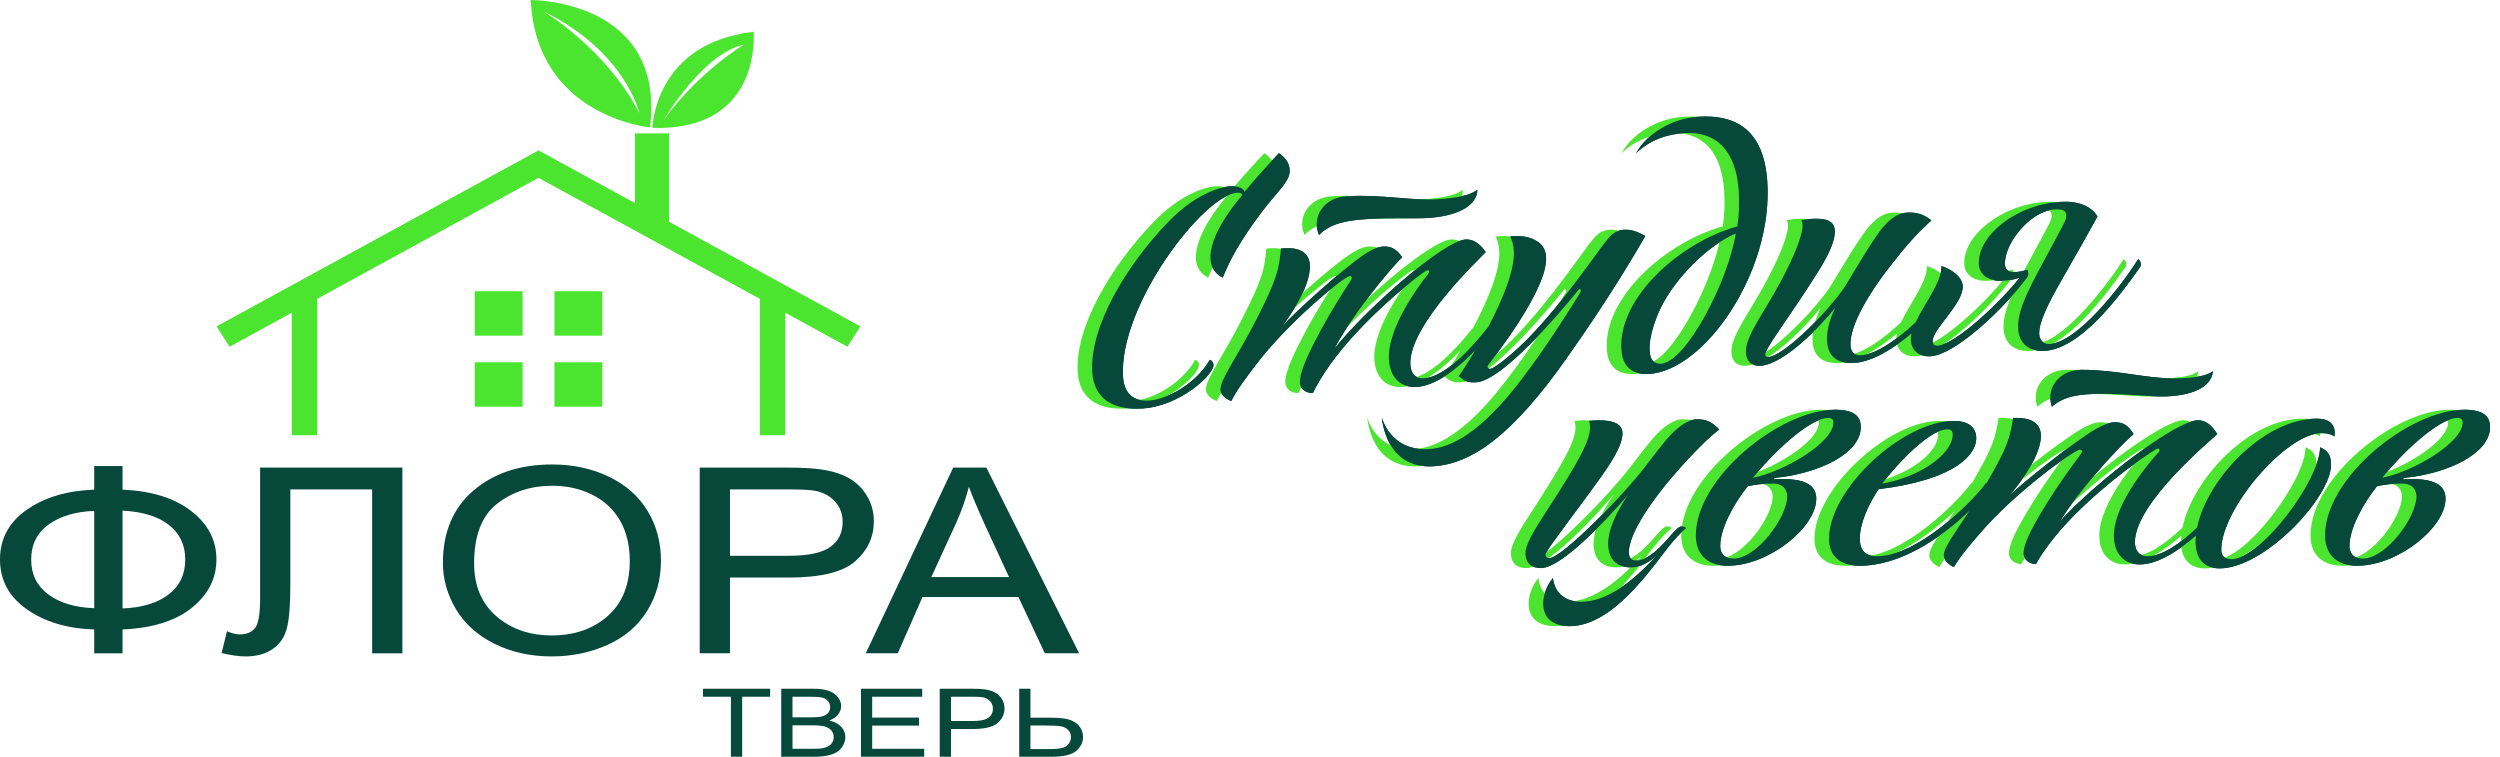 <svg width="185" height="56" viewBox="0 0 185 56" fill="none" xmlns="http://www.w3.org/2000/svg">
<path d="M123.531 39.741C122.491 40.965 121.698 41.479 121.104 41.479C120.732 41.479 120.534 41.283 120.534 40.867C120.534 39.472 122.243 36.927 124.497 34.43C125.686 33.133 126.503 32.325 127.222 31.787C126.701 31.224 126.28 31.028 125.587 31.028C124.918 31.028 124.101 31.591 123.283 32.57C122.862 33.084 122.59 33.427 121.971 34.234C120.411 36.388 115.583 41.308 114.642 41.308C114.494 41.308 114.37 41.21 114.37 41.038C114.37 40.989 114.395 40.916 114.469 40.818C114.642 40.427 116.921 37.465 118.481 35.287C119.025 34.504 120.063 33.035 120.063 32.081C120.063 31.42 119.494 31.102 118.307 31.102C117.887 31.102 117.59 31.151 117.59 31.151C117.639 31.249 117.664 31.444 117.664 31.616C117.664 32.595 116.896 34.039 114.518 37.71C113.453 39.325 112.884 40.329 112.884 40.916C112.884 41.722 113.379 42.038 114.023 42.038C115.905 42.038 120.509 36.584 120.509 36.584C120.509 36.582 119.002 38.612 119.002 40.227C119.002 40.986 119.298 41.989 120.707 41.989C121.351 41.989 121.995 41.646 122.615 41.084C121.029 42.82 119.051 44.531 116.995 44.531C115.98 44.531 115.063 44.018 114.915 42.771C114.444 43.358 114.196 44.042 114.196 44.678C114.196 45.848 115.063 46.335 116.128 46.335C118.63 46.335 120.831 43.847 122.491 41.744C123.011 41.059 123.903 39.811 124.769 39.077C124.769 39.077 124.695 38.955 124.472 38.955C124.225 38.955 124.026 39.175 123.531 39.738V39.741ZM148.971 30.928H149.269C150.457 30.928 151.027 31.441 151.027 32.247C151.027 34.079 148.699 36.667 148.699 36.667C149.764 35.666 153.355 32.76 155.114 31.734C155.634 31.441 156.105 31.245 156.501 31.245C157.045 31.245 157.465 31.416 157.885 32.125C156.451 33.37 153.653 36.57 152.439 38.573C155.238 35.52 161.08 31.099 162.64 31.099C163.136 31.099 163.631 31.367 164.077 32.125C163.73 32.467 157.984 37.205 157.984 40.111C157.984 40.82 158.355 41.161 158.925 41.161C160.032 41.161 161.39 40.173 162.584 39.036C163.319 35.468 167.501 30.979 171.461 30.979C172.227 30.979 172.771 31.296 172.771 32.051C172.771 32.124 172.746 32.197 172.746 32.295C172.498 32.124 172.202 32.051 171.807 32.051C169.156 32.051 164.374 37.669 164.374 40.673C164.374 41.137 164.622 41.381 165.117 41.381C167.298 41.381 171.684 35.519 171.684 33.101C172.202 33.321 172.498 33.638 172.498 34.371C172.498 36.838 167.546 42.062 164.25 42.062C163.088 42.062 162.47 41.333 162.47 40.087C162.47 39.941 162.477 39.793 162.492 39.643C161.198 40.771 159.674 41.769 158.331 41.769C157.316 41.769 156.427 41.113 156.427 39.62C156.427 37.203 159.272 33.955 159.718 33.491C159.916 33.247 159.742 33.15 159.594 33.223C158.925 33.565 154.618 36.544 152.018 39.767C151.374 40.573 150.903 41.281 150.656 41.745C150.036 41.72 149.739 41.305 149.739 40.939C149.739 40.475 150.061 39.718 150.358 39.156C151.919 36.226 153.776 33.931 154.049 33.491C154.123 33.369 153.999 33.272 153.925 33.272C153.529 33.272 149.145 36.373 146.445 39.547C145.826 40.279 145.083 41.11 144.587 41.964C144.117 41.745 143.844 41.427 143.844 41.085C143.844 40.523 144.637 39.475 145.725 37.812C143.586 39.874 140.564 41.867 137.624 41.867C136.239 41.867 135.349 41.21 135.349 39.867C135.349 36.179 140.821 31.15 144.562 31.15C145.873 31.15 146.244 31.782 146.244 32.442C146.244 33.516 144.933 35.47 139.012 36.203C138.219 37.4 137.624 38.768 137.624 39.867C137.624 40.502 137.847 41.161 138.888 41.161C141.911 41.161 145.947 37.156 146.962 35.739C146.974 35.747 146.986 35.755 146.996 35.764C148.578 33.062 148.726 32.424 148.971 30.927V30.928ZM177.851 35.373C181.317 35.031 184.263 33.492 184.263 31.611C184.263 30.855 183.843 30.32 182.359 30.32C178.297 30.32 172.055 35.348 172.055 39.623C172.055 41.161 173.069 41.867 174.406 41.867C177.479 41.867 180.969 39.012 180.969 36.912C180.969 36.057 180.4 35.446 178.446 35.446C178.198 35.446 178.148 35.446 177.851 35.471V35.373ZM131.286 35.373C134.752 35.031 137.699 33.492 137.699 31.611C137.699 30.855 137.278 30.32 135.794 30.32C131.732 30.32 125.491 35.348 125.491 39.623C125.491 41.161 126.505 41.867 127.841 41.867C130.914 41.867 134.404 39.012 134.404 36.912C134.404 36.057 133.836 35.446 131.881 35.446C131.633 35.446 131.583 35.446 131.286 35.471V35.373ZM128.287 41.333C127.519 41.333 127.296 40.868 127.296 40.404C127.296 39.183 128.188 37.425 129.328 35.983C129.948 35.836 130.567 35.787 131.187 35.787C132.054 35.787 132.253 36.349 132.253 36.739C132.253 38.254 130.022 41.333 128.287 41.333ZM174.852 41.333C174.083 41.333 173.86 40.868 173.86 40.404C173.86 39.183 174.753 37.425 175.893 35.983C176.512 35.836 177.132 35.787 177.752 35.787C178.619 35.787 178.817 36.349 178.817 36.739C178.817 38.254 176.587 41.333 174.852 41.333ZM143.759 33.631C144.232 33.138 144.5 32.626 144.5 32.161C144.5 31.892 144.376 31.77 144.128 31.77C143.202 31.77 141.839 32.935 140.757 34.069C140.124 34.73 139.586 35.382 139.284 35.788C141.237 35.435 142.869 34.566 143.759 33.631ZM135.273 30.927C135.571 30.927 135.671 31.05 135.671 31.27C135.671 32.759 131.955 34.933 129.725 35.348C131.757 32.857 134.157 30.927 135.273 30.927ZM181.838 30.927C182.136 30.927 182.235 31.05 182.235 31.27C182.235 32.759 178.52 34.933 176.289 35.348C178.322 32.857 180.722 30.927 181.838 30.927ZM110.145 24.165C111.16 22.23 112.114 19.981 112.024 18.555C111.998 18.141 111.902 17.805 111.758 17.496C111.758 17.496 111.981 17.482 112.178 17.47C112.549 17.447 112.999 17.517 113.38 17.665C114.144 17.985 114.372 18.46 114.408 19.02C114.559 21.408 110.448 26.577 110.128 27.013C110.014 27.167 110.122 27.307 110.271 27.297C110.666 27.273 112.336 25.825 113.103 25.019C115.828 22.234 118.385 18.335 119.057 17.584C119.312 17.299 119.667 17.033 120.162 17.002C120.607 16.975 121.059 17.069 121.755 17.467C120.837 19.04 119.091 22.033 115.948 26.483C111.899 32.239 108.905 34.33 106.062 34.505C102.626 34.717 102.278 31.192 102.26 30.9C102.258 30.875 102.841 33.41 105.758 33.23C108.799 33.043 111.644 29.391 113.219 27.238C114.659 25.315 116.732 22.008 116.933 21.653C117.044 21.45 116.936 21.31 116.797 21.465C115.324 23.293 111.145 28.173 109.242 28.29C108.549 28.333 108.315 28.152 107.947 27.832C108.111 27.616 108.587 26.899 109.159 25.932C107.879 27.26 106.279 28.546 104.818 28.637C103.806 28.699 102.876 28.099 102.782 26.609C102.629 24.196 105.263 20.78 105.679 20.29C105.861 20.034 105.682 19.947 105.538 20.029C104.892 20.411 100.783 23.65 98.391 27.027C97.799 27.87 97.374 28.606 97.157 29.084C96.537 29.098 96.214 28.702 96.191 28.336C96.162 27.873 96.435 27.098 96.696 26.519C98.068 23.499 99.777 21.094 100.021 20.638C100.087 20.512 99.957 20.422 99.883 20.427C99.488 20.451 95.308 23.816 92.815 27.15C92.243 27.919 91.554 28.794 91.114 29.677C90.63 29.487 90.338 29.187 90.317 28.845C90.269 28.09 91.599 26.369 93.076 23.44C94.531 20.561 94.639 19.918 94.791 18.392V18.392C94.791 18.392 94.915 18.385 95.088 18.374C96.274 18.301 96.875 18.778 96.926 19.582C97.042 21.41 94.882 24.138 94.882 24.138C95.882 23.073 99.282 19.951 100.972 18.819C101.473 18.494 101.93 18.27 102.326 18.246C102.869 18.212 103.299 18.357 103.763 19.038C102.411 20.37 99.82 23.735 98.736 25.809C101.336 22.59 106.887 17.818 108.444 17.722C108.938 17.692 109.45 17.929 109.943 18.657C109.618 19.02 104.183 24.103 104.367 27.003C104.412 27.71 104.805 28.029 105.373 27.994C106.926 27.898 108.853 25.819 110.145 24.165ZM90.482 20.543C91.04 19.163 91.773 17.82 93.329 15.742C94.199 14.588 94.854 13.96 95.168 13.43C95.395 13.098 95.452 12.825 95.435 12.557C95.398 11.972 95.001 11.581 94.638 11.334C93.592 12.45 92.758 13.383 92.09 14.204C92.07 13.889 91.466 13.756 91.095 13.779C90.106 13.839 88.261 14.489 86.286 16.593C83.401 19.633 80.612 24.137 80.829 27.549C80.948 29.426 82.247 30.37 84.52 30.23C87.338 30.057 89.844 27.703 89.799 26.996C89.788 26.825 89.707 26.708 89.527 26.621C88.568 28.32 86.462 29.551 85.004 29.641C84.015 29.702 83.193 29.263 83.106 27.898C82.769 22.584 89.1 14.412 91.548 14.261C91.696 14.252 91.871 14.266 91.931 14.434C91.353 15.106 89.465 17.424 89.577 19.179C89.62 19.862 89.995 20.304 90.482 20.543ZM159.941 29.34C161.972 29.34 163.656 28.755 163.755 27.463C163.309 27.854 162.12 28 160.832 28C158.752 27.999 156.649 27.365 154.049 27.365C152.587 27.365 151.721 28.365 151.721 29.414C151.721 29.633 151.77 29.878 151.844 30.098C152.761 29.267 154.049 29.145 155.51 29.145C157.341 29.145 159.049 29.34 159.941 29.34ZM128.562 16.752C124.365 17.916 119.737 21.994 119.983 25.869C120.058 27.064 120.722 27.754 122.03 27.673C126.135 27.42 131.205 20.137 130.783 13.482C130.534 9.558 128.408 8.469 125.688 8.637C123.759 8.756 121.892 9.847 121.068 11.341C122.098 10.348 123.362 9.927 124.648 9.848C126.923 9.708 128.473 11.056 128.671 14.176C128.727 15.053 128.685 15.961 128.562 16.752ZM141.754 23.852C142.406 22.457 143.734 20.806 143.663 19.688C144.395 19.912 145.199 20.474 145.242 21.154C145.324 22.446 142.965 24.379 143.02 25.257C143.034 25.476 143.141 25.592 143.389 25.577C144.675 25.497 147.956 22.455 149.473 20.527C149.062 20.698 148.716 20.744 148.171 20.777C147.258 20.834 146.487 20.394 146.436 19.59C146.3 17.444 149.205 15.138 152.417 14.94C153.801 14.855 154.719 15.236 155.215 16.013C154.682 17.001 153.678 18.776 152.672 20.524C151.532 22.504 150.85 23.892 150.904 24.746C150.928 25.112 151.175 25.488 151.669 25.458C153.746 25.33 156.981 21.164 158.22 19.182C158.348 19.247 158.405 19.366 158.415 19.513C158.422 19.634 158.404 19.733 158.334 19.81C156.786 22.009 153.949 25.803 151.304 25.966C150.194 26.035 149.414 25.45 149.344 24.352L149.344 24.35C149.234 22.62 150.66 20.502 152.718 16.559C152.851 16.306 152.911 16.082 152.9 15.911C152.878 15.569 152.599 15.464 152.03 15.499C150.226 15.611 148.272 18.057 148.369 19.593C148.397 20.032 148.729 20.159 149.2 20.13C149.57 20.107 150.031 19.956 150.031 19.956C150.031 19.956 150.088 20.075 150.097 20.22C150.103 20.317 150.085 20.416 150.017 20.517C148.257 22.9 144.674 26.253 142.868 26.364C142.053 26.414 141.457 25.986 141.406 25.185C141.396 25.027 141.414 24.858 141.453 24.681C140.169 25.754 138.584 26.775 137.191 26.861C135.833 26.945 135.267 26.221 135.21 25.32C135.162 24.565 135.312 23.797 135.815 22.765C134.736 24.128 132.014 26.96 130.283 27.067C129.64 27.106 129.246 26.765 129.206 26.133C129.169 25.548 129.308 25.001 130.476 23.07C132.928 19.078 133.429 17.188 133.391 16.602C133.385 16.505 133.354 16.409 133.297 16.29C133.543 16.251 133.788 16.211 134.01 16.197C135.121 16.129 135.729 16.336 135.774 17.043C135.842 18.115 134.736 19.823 134.035 20.893C132.704 22.982 130.991 25.314 130.71 25.967C130.665 26.043 130.623 26.168 130.628 26.241C130.636 26.363 130.714 26.431 130.863 26.422C131.901 26.358 134.824 23.56 136.352 21.458C136.716 20.947 137.854 18.92 138.853 17.464C139.579 16.392 140.285 15.786 141.101 15.736C141.793 15.693 142.323 15.832 142.924 16.308C142.033 17.121 141.285 17.852 139.589 20.06C138.512 21.472 136.837 24.021 136.936 25.58C136.961 25.97 137.157 26.325 137.701 26.291C138.897 26.218 140.48 25.041 141.754 23.852ZM122.931 22.702C124.011 20.556 126.344 18.185 128.446 17.273C127.899 20.781 124.78 26.797 122.925 26.912C122.356 26.947 122.11 26.595 122.07 25.961C121.996 24.791 122.667 23.233 122.931 22.702ZM105.638 16.133C107.665 16.008 109.309 15.32 109.326 14.025C108.906 14.442 107.729 14.662 106.443 14.741C104.367 14.868 102.228 14.364 99.633 14.524C98.174 14.614 97.373 15.665 97.439 16.712C97.453 16.931 97.518 17.172 97.606 17.387C98.468 16.502 99.746 16.3 101.204 16.21C103.032 16.098 104.748 16.188 105.638 16.133Z" fill="#06483A"/>
<path d="M6.972 36.234V34.488H9.068V36.234C11.216 36.327 12.911 36.855 14.151 37.818C15.395 38.781 16.016 39.974 16.016 41.401C16.016 42.799 15.415 43.986 14.21 44.965C13.005 45.941 11.294 46.482 9.068 46.581V48.346H6.972V46.581C4.977 46.516 3.317 46.021 1.99 45.09C0.663 44.162 0 42.931 0 41.401C0 39.869 0.663 38.641 1.987 37.719C3.31 36.798 4.97 36.305 6.973 36.235L6.972 36.234ZM9.068 37.789V45.026C10.508 44.968 11.639 44.626 12.467 43.998C13.296 43.371 13.708 42.507 13.708 41.407C13.708 40.325 13.303 39.472 12.491 38.838C11.678 38.207 10.54 37.86 9.068 37.789ZM6.972 37.807C5.581 37.859 4.459 38.191 3.6 38.812C2.74 39.433 2.308 40.296 2.308 41.407C2.308 42.504 2.732 43.365 3.58 43.991C4.428 44.618 5.559 44.954 6.972 45.005V37.807ZM19.248 34.602H29.776V48.345H27.539V36.215H21.485V43.294C21.485 44.734 21.403 45.786 21.237 46.455C21.072 47.126 20.723 47.645 20.193 48.019C19.663 48.39 18.988 48.575 18.175 48.575C17.68 48.575 17.088 48.492 16.397 48.326L16.797 46.713C17.162 46.866 17.476 46.944 17.735 46.944C18.238 46.944 18.619 46.791 18.87 46.48C19.122 46.169 19.248 45.441 19.248 44.288V34.602ZM32.776 41.655C32.776 39.378 33.529 37.592 35.033 36.303C36.536 35.014 38.476 34.371 40.854 34.371C42.413 34.371 43.814 34.674 45.067 35.28C46.315 35.884 47.269 36.729 47.924 37.814C48.58 38.895 48.91 40.123 48.91 41.495C48.91 42.887 48.565 44.135 47.874 45.232C47.183 46.332 46.205 47.164 44.941 47.727C43.673 48.293 42.307 48.575 40.843 48.575C39.253 48.575 37.836 48.261 36.584 47.636C35.336 47.013 34.386 46.162 33.742 45.08C33.098 44.002 32.776 42.861 32.776 41.654V41.655ZM35.084 41.687C35.084 43.341 35.63 44.643 36.721 45.594C37.812 46.544 39.183 47.021 40.832 47.021C42.511 47.021 43.889 46.541 44.977 45.581C46.06 44.622 46.603 43.259 46.603 41.493C46.603 40.376 46.371 39.401 45.908 38.568C45.445 37.737 44.766 37.09 43.875 36.633C42.98 36.176 41.979 35.946 40.868 35.946C39.29 35.946 37.932 36.387 36.794 37.27C35.655 38.153 35.085 39.625 35.085 41.688L35.084 41.687ZM51.78 48.344V34.601H58.148C59.267 34.601 60.122 34.646 60.715 34.732C61.544 34.844 62.238 35.058 62.8 35.372C63.362 35.688 63.812 36.13 64.154 36.696C64.495 37.262 64.664 37.886 64.664 38.567C64.664 39.732 64.209 40.721 63.294 41.527C62.383 42.337 60.73 42.74 58.344 42.74H54.017V48.344H51.78ZM54.017 41.127H58.375C59.82 41.127 60.84 40.91 61.448 40.471C62.053 40.034 62.355 39.419 62.355 38.622C62.355 38.05 62.178 37.557 61.821 37.147C61.464 36.738 60.992 36.466 60.412 36.335C60.034 36.255 59.34 36.214 58.331 36.214H54.017V41.127ZM64.068 48.344L70.537 34.601H72.991L79.857 48.344H77.317L75.365 44.179H68.264L66.434 48.344H64.068ZM68.919 42.701H74.667L72.908 38.891C72.378 37.733 71.977 36.777 71.699 36.022C71.467 36.918 71.157 37.798 70.769 38.667L68.919 42.702V42.701Z" fill="#06483A"/>
<path d="M54.087 56V51.556H52.019V50.965H56.989V51.556H54.92V56H54.087ZM57.811 56V50.965H60.166C60.645 50.965 61.029 51.015 61.32 51.117C61.61 51.218 61.835 51.376 61.999 51.587C62.164 51.799 62.246 52.02 62.246 52.252C62.246 52.467 62.174 52.669 62.029 52.859C61.884 53.049 61.665 53.202 61.371 53.32C61.751 53.408 62.043 53.562 62.246 53.776C62.451 53.991 62.553 54.245 62.553 54.538C62.553 54.775 62.49 54.994 62.366 55.197C62.241 55.4 62.088 55.556 61.906 55.666C61.723 55.774 61.493 55.858 61.219 55.914C60.943 55.971 60.605 55.999 60.205 55.999H57.811V56ZM58.644 53.081H60C60.368 53.081 60.633 53.062 60.792 53.023C61.005 52.972 61.164 52.888 61.27 52.77C61.376 52.653 61.431 52.507 61.431 52.33C61.431 52.163 61.381 52.015 61.28 51.888C61.181 51.76 61.037 51.672 60.852 51.626C60.666 51.579 60.348 51.556 59.898 51.556H58.644V53.081ZM58.644 55.409H60.207C60.476 55.409 60.664 55.401 60.774 55.384C60.964 55.358 61.125 55.312 61.253 55.247C61.382 55.182 61.488 55.089 61.571 54.966C61.654 54.843 61.695 54.701 61.695 54.541C61.695 54.352 61.635 54.189 61.514 54.05C61.394 53.911 61.228 53.813 61.015 53.757C60.804 53.701 60.497 53.673 60.098 53.673H58.645V55.41L58.644 55.409ZM63.71 56V50.965H68.241V51.556H64.542V53.102H68.005V53.693H64.542V55.409H68.39V56H63.71ZM69.539 56V50.965H71.909C72.325 50.965 72.643 50.98 72.864 51.012C73.172 51.053 73.431 51.132 73.64 51.247C73.849 51.363 74.017 51.525 74.144 51.732C74.27 51.94 74.334 52.168 74.334 52.417C74.334 52.844 74.164 53.207 73.824 53.501C73.484 53.798 72.87 53.946 71.982 53.946H70.372V55.999H69.539V56ZM70.372 53.355H71.993C72.531 53.355 72.911 53.276 73.138 53.115C73.362 52.955 73.475 52.729 73.475 52.438C73.475 52.228 73.409 52.048 73.276 51.898C73.142 51.749 72.968 51.649 72.752 51.601C72.611 51.572 72.353 51.557 71.977 51.557H70.372V53.356V53.355ZM75.421 50.965H76.253V53.109H77.748C78.447 53.109 78.952 53.175 79.266 53.305C79.579 53.437 79.803 53.615 79.941 53.839C80.077 54.063 80.145 54.295 80.145 54.533C80.145 54.923 79.981 55.266 79.649 55.558C79.32 55.852 78.704 55.999 77.803 55.999H75.422V50.964L75.421 50.965ZM76.253 55.43H77.77C78.385 55.43 78.785 55.343 78.972 55.167C79.157 54.993 79.251 54.78 79.251 54.533C79.251 54.332 79.184 54.161 79.048 54.021C78.913 53.88 78.733 53.789 78.508 53.748C78.283 53.708 77.902 53.686 77.363 53.686H76.253V55.43Z" fill="#06483A"/>
<path fill-rule="evenodd" clip-rule="evenodd" d="M63.669 24.151L49.514 16.412V9.872H46.982V15.027L39.85 11.129L39.849 11.13L39.848 11.129L16.029 24.151L16.985 25.659L21.589 23.142V32.21H23.473V22.112L39.849 13.159L56.225 22.112V32.21H58.109V23.142L62.713 25.659L63.669 24.151Z" fill="#4BE42F"/>
<path d="M38.67 21.551H35.129V24.839H38.67V21.551Z" fill="#4BE42F"/>
<path d="M44.568 21.551H41.028V24.839H44.568V21.551Z" fill="#4BE42F"/>
<path d="M38.67 26.809H35.129V30.096H38.67V26.809Z" fill="#4BE42F"/>
<path d="M44.568 26.809H41.028V30.096H44.568V26.809Z" fill="#4BE42F"/>
<path fill-rule="evenodd" clip-rule="evenodd" d="M49.116 8.869C49.116 8.869 51.996 3.946 55.054 3.304C55.054 3.304 51.796 5.208 49.116 8.869ZM55.767 2.351C48.391 3.212 48.279 9.464 48.279 9.464C56.461 9.715 55.767 2.351 55.767 2.351Z" fill="#4BE42F"/>
<path fill-rule="evenodd" clip-rule="evenodd" d="M40.186 0.819C46.313 3.823 47.309 8.367 47.309 8.367C44.851 3.58 40.186 0.819 40.186 0.819ZM39.277 7.87871e-06C39.688 8.659 48.101 9.426 48.101 9.426C49.271 -0.057 39.277 7.87871e-06 39.277 7.87871e-06Z" fill="#4BE42F"/>
<path d="M122.453 39.741C121.413 40.965 120.621 41.479 120.026 41.479C119.655 41.479 119.456 41.283 119.456 40.867C119.456 39.472 121.166 36.927 123.419 34.43C124.608 33.133 125.426 32.325 126.144 31.787C125.624 31.224 125.203 31.028 124.509 31.028C123.84 31.028 123.023 31.591 122.206 32.57C121.785 33.084 121.512 33.427 120.893 34.234C119.333 36.388 114.506 41.308 113.565 41.308C113.416 41.308 113.292 41.21 113.292 41.038C113.292 40.989 113.317 40.916 113.391 40.818C113.565 40.427 115.843 37.465 117.404 35.287C117.947 34.504 118.986 33.035 118.986 32.081C118.986 31.42 118.417 31.102 117.23 31.102C116.809 31.102 116.512 31.151 116.512 31.151C116.562 31.249 116.586 31.444 116.586 31.616C116.586 32.595 115.819 34.039 113.441 37.71C112.376 39.325 111.806 40.329 111.806 40.916C111.806 41.722 112.302 42.038 112.945 42.038C114.828 42.038 119.432 36.584 119.432 36.584C119.432 36.582 117.924 38.612 117.924 40.227C117.924 40.986 118.221 41.989 119.63 41.989C120.274 41.989 120.918 41.646 121.537 41.084C119.952 42.82 117.973 44.531 115.918 44.531C114.902 44.531 113.986 44.018 113.837 42.771C113.367 43.358 113.119 44.042 113.119 44.678C113.119 45.848 113.986 46.335 115.051 46.335C117.552 46.335 119.754 43.847 121.413 41.744C121.933 41.059 122.825 39.811 123.692 39.077C123.692 39.077 123.618 38.955 123.395 38.955C123.147 38.955 122.949 39.175 122.453 39.738V39.741ZM147.894 30.928H148.191C149.38 30.928 149.949 31.441 149.949 32.247C149.949 34.079 147.621 36.667 147.621 36.667C148.686 35.666 152.278 32.76 154.036 31.734C154.556 31.441 155.027 31.245 155.423 31.245C155.967 31.245 156.387 31.416 156.807 32.125C155.374 33.37 152.575 36.57 151.361 38.573C154.16 35.52 160.002 31.099 161.563 31.099C162.058 31.099 162.553 31.367 162.999 32.125C162.653 32.467 156.906 37.205 156.906 40.111C156.906 40.82 157.278 41.161 157.848 41.161C158.954 41.161 160.312 40.173 161.506 39.036C162.242 35.468 166.423 30.979 170.383 30.979C171.149 30.979 171.693 31.296 171.693 32.051C171.693 32.124 171.668 32.197 171.668 32.295C171.421 32.124 171.124 32.051 170.73 32.051C168.079 32.051 163.297 37.669 163.297 40.673C163.297 41.137 163.544 41.381 164.04 41.381C166.22 41.381 170.606 35.519 170.606 33.101C171.124 33.321 171.421 33.638 171.421 34.371C171.421 36.838 166.468 42.062 163.173 42.062C162.011 42.062 161.393 41.333 161.393 40.087C161.393 39.941 161.4 39.793 161.414 39.643C160.12 40.771 158.596 41.769 157.253 41.769C156.239 41.769 155.349 41.113 155.349 39.62C155.349 37.203 158.194 33.955 158.64 33.491C158.838 33.247 158.665 33.15 158.516 33.223C157.848 33.565 153.541 36.544 150.94 39.767C150.296 40.573 149.826 41.281 149.578 41.745C148.959 41.72 148.662 41.305 148.662 40.939C148.662 40.475 148.984 39.718 149.281 39.156C150.841 36.226 152.699 33.931 152.971 33.491C153.046 33.369 152.922 33.272 152.847 33.272C152.451 33.272 148.067 36.373 145.367 39.547C144.748 40.279 144.005 41.11 143.51 41.964C143.039 41.745 142.767 41.427 142.767 41.085C142.767 40.523 143.56 39.475 144.648 37.812C142.508 39.874 139.486 41.867 136.547 41.867C135.162 41.867 134.271 41.21 134.271 39.867C134.271 36.179 139.743 31.15 143.485 31.15C144.795 31.15 145.166 31.782 145.166 32.442C145.166 33.516 143.856 35.47 137.934 36.203C137.141 37.4 136.547 38.768 136.547 39.867C136.547 40.502 136.77 41.161 137.81 41.161C140.834 41.161 144.869 37.156 145.884 35.739C145.897 35.747 145.908 35.755 145.919 35.764C147.501 33.062 147.649 32.424 147.894 30.927V30.928ZM176.773 35.373C180.239 35.031 183.186 33.492 183.186 31.611C183.186 30.855 182.765 30.32 181.281 30.32C177.219 30.32 170.978 35.348 170.978 39.623C170.978 41.161 171.992 41.867 173.328 41.867C176.401 41.867 179.891 39.012 179.891 36.912C179.891 36.057 179.323 35.446 177.368 35.446C177.12 35.446 177.071 35.446 176.773 35.471V35.373ZM130.208 35.373C133.674 35.031 136.621 33.492 136.621 31.611C136.621 30.855 136.201 30.32 134.717 30.32C130.655 30.32 124.413 35.348 124.413 39.623C124.413 41.161 125.427 41.867 126.764 41.867C129.837 41.867 133.327 39.012 133.327 36.912C133.327 36.057 132.758 35.446 130.803 35.446C130.556 35.446 130.506 35.446 130.208 35.471V35.373ZM127.21 41.333C126.441 41.333 126.218 40.868 126.218 40.404C126.218 39.183 127.11 37.425 128.251 35.983C128.87 35.836 129.49 35.787 130.109 35.787C130.977 35.787 131.175 36.349 131.175 36.739C131.175 38.254 128.944 41.333 127.21 41.333ZM173.774 41.333C173.006 41.333 172.783 40.868 172.783 40.404C172.783 39.183 173.675 37.425 174.815 35.983C175.435 35.836 176.054 35.787 176.674 35.787C177.541 35.787 177.74 36.349 177.74 36.739C177.74 38.254 175.509 41.333 173.774 41.333ZM142.682 33.631C143.155 33.138 143.422 32.626 143.422 32.161C143.422 31.892 143.298 31.77 143.05 31.77C142.125 31.77 140.762 32.935 139.679 34.069C139.047 34.73 138.509 35.382 138.207 35.788C140.159 35.435 141.791 34.566 142.682 33.631ZM134.196 30.927C134.494 30.927 134.593 31.05 134.593 31.27C134.593 32.759 130.878 34.933 128.647 35.348C130.679 32.857 133.079 30.927 134.196 30.927ZM180.76 30.927C181.058 30.927 181.158 31.05 181.158 31.27C181.158 32.759 177.442 34.933 175.212 35.348C177.244 32.857 179.644 30.927 180.76 30.927ZM109.068 24.165C110.083 22.23 111.037 19.981 110.946 18.555C110.92 18.141 110.824 17.805 110.681 17.496C110.681 17.496 110.903 17.482 111.101 17.47C111.471 17.447 111.922 17.517 112.303 17.665C113.067 17.985 113.295 18.46 113.33 19.02C113.482 21.408 109.371 26.577 109.051 27.013C108.937 27.167 109.045 27.307 109.193 27.297C109.589 27.273 111.259 25.825 112.026 25.019C114.75 22.234 117.307 18.335 117.979 17.584C118.234 17.299 118.59 17.033 119.084 17.002C119.529 16.975 119.982 17.069 120.677 17.467C119.759 19.04 118.013 22.033 114.871 26.483C110.822 32.239 107.827 34.33 104.985 34.505C101.549 34.717 101.201 31.192 101.182 30.9C101.181 30.875 101.763 33.41 104.68 33.23C107.721 33.043 110.567 29.391 112.142 27.238C113.581 25.315 115.654 22.008 115.855 21.653C115.966 21.45 115.858 21.31 115.719 21.465C114.247 23.293 110.068 28.173 108.164 28.29C107.472 28.333 107.237 28.152 106.869 27.832C107.034 27.616 107.51 26.899 108.081 25.932C106.801 27.26 105.201 28.546 103.741 28.637C102.728 28.699 101.799 28.099 101.704 26.609C101.551 24.196 104.185 20.78 104.601 20.29C104.783 20.034 104.604 19.947 104.46 20.029C103.815 20.411 99.705 23.65 97.313 27.027C96.722 27.87 96.297 28.606 96.079 29.084C95.459 29.098 95.137 28.702 95.113 28.336C95.084 27.873 95.357 27.098 95.618 26.519C96.99 23.499 98.699 21.094 98.943 20.638C99.01 20.512 98.88 20.422 98.806 20.427C98.41 20.451 94.231 23.816 91.737 27.15C91.166 27.919 90.477 28.794 90.037 29.677C89.553 29.487 89.261 29.187 89.239 28.845C89.191 28.09 90.522 26.369 91.999 23.44C93.454 20.561 93.562 19.918 93.713 18.392V18.392C93.713 18.392 93.837 18.385 94.01 18.374C95.197 18.301 95.797 18.778 95.849 19.582C95.965 21.41 93.805 24.138 93.805 24.138C94.804 23.073 98.205 19.951 99.895 18.819C100.395 18.494 100.853 18.27 101.248 18.246C101.791 18.212 102.221 18.357 102.685 19.038C101.333 20.37 98.743 23.735 97.658 25.809C100.258 22.59 105.809 17.818 107.367 17.722C107.861 17.692 108.372 17.929 108.865 18.657C108.541 19.02 103.106 24.103 103.29 27.003C103.335 27.71 103.727 28.029 104.296 27.994C105.849 27.898 107.776 25.819 109.068 24.165ZM89.404 20.543C89.962 19.163 90.696 17.82 92.252 15.742C93.121 14.588 93.776 13.96 94.09 13.43C94.317 13.098 94.374 12.825 94.358 12.557C94.32 11.972 93.923 11.581 93.56 11.334C92.514 12.45 91.68 13.383 91.012 14.204C90.992 13.889 90.388 13.756 90.018 13.779C89.029 13.839 87.184 14.489 85.208 16.593C82.323 19.633 79.535 24.137 79.751 27.549C79.871 29.426 81.17 30.37 83.442 30.23C86.26 30.057 88.767 27.703 88.722 26.996C88.711 26.825 88.629 26.708 88.45 26.621C87.49 28.32 85.385 29.551 83.926 29.641C82.937 29.702 82.115 29.263 82.029 27.898C81.692 22.584 88.023 14.412 90.47 14.261C90.618 14.252 90.793 14.266 90.853 14.434C90.275 15.106 88.388 17.424 88.499 19.179C88.542 19.862 88.918 20.304 89.404 20.543ZM158.863 29.34C160.894 29.34 162.578 28.755 162.677 27.463C162.232 27.854 161.043 28 159.755 28C157.674 27.999 155.572 27.365 152.971 27.365C151.51 27.365 150.643 28.365 150.643 29.414C150.643 29.633 150.693 29.878 150.767 30.098C151.683 29.267 152.971 29.145 154.433 29.145C156.264 29.145 157.971 29.34 158.863 29.34ZM127.484 16.752C123.288 17.916 118.659 21.994 118.905 25.869C118.981 27.064 119.644 27.754 120.952 27.673C125.057 27.42 130.128 20.137 129.706 13.482C129.457 9.558 127.331 8.469 124.611 8.637C122.682 8.756 120.814 9.847 119.991 11.341C121.02 10.348 122.284 9.927 123.57 9.848C125.846 9.708 127.396 11.056 127.594 14.176C127.649 15.053 127.608 15.961 127.484 16.752ZM140.676 23.852C141.328 22.457 142.656 20.806 142.585 19.688C143.318 19.912 144.121 20.474 144.164 21.154C144.246 22.446 141.887 24.379 141.943 25.257C141.957 25.476 142.064 25.592 142.312 25.577C143.598 25.497 146.878 22.455 148.395 20.527C147.985 20.698 147.639 20.744 147.094 20.777C146.181 20.834 145.41 20.394 145.359 19.59C145.222 17.444 148.128 15.138 151.339 14.94C152.723 14.855 153.641 15.236 154.137 16.013C153.604 17.001 152.6 18.776 151.594 20.524C150.454 22.504 149.773 23.892 149.827 24.746C149.85 25.112 150.097 25.488 150.592 25.458C152.668 25.33 155.903 21.164 157.142 19.182C157.271 19.247 157.328 19.366 157.337 19.513C157.345 19.634 157.326 19.733 157.257 19.81C155.709 22.009 152.872 25.803 150.227 25.966C149.116 26.035 148.336 25.45 148.266 24.352L148.266 24.35C148.157 22.62 149.583 20.502 151.64 16.559C151.773 16.306 151.833 16.082 151.823 15.911C151.801 15.569 151.521 15.464 150.953 15.499C149.148 15.611 147.194 18.057 147.291 19.593C147.319 20.032 147.651 20.159 148.122 20.13C148.492 20.107 148.953 19.956 148.953 19.956C148.953 19.956 149.011 20.075 149.02 20.22C149.026 20.317 149.007 20.416 148.939 20.517C147.179 22.9 143.596 26.253 141.79 26.364C140.976 26.414 140.379 25.986 140.328 25.185C140.318 25.027 140.336 24.858 140.376 24.681C139.091 25.754 137.506 26.775 136.113 26.861C134.756 26.945 134.19 26.221 134.133 25.32C134.085 24.565 134.234 23.797 134.737 22.765C133.659 24.128 130.936 26.96 129.206 27.067C128.563 27.106 128.169 26.765 128.129 26.133C128.092 25.548 128.231 25.001 129.399 23.07C131.851 19.078 132.351 17.188 132.314 16.602C132.308 16.505 132.277 16.409 132.22 16.29C132.465 16.251 132.711 16.211 132.933 16.197C134.044 16.129 134.652 16.336 134.696 17.043C134.764 18.115 133.658 19.823 132.958 20.893C131.627 22.982 129.913 25.314 129.632 25.967C129.587 26.043 129.546 26.168 129.55 26.241C129.558 26.363 129.637 26.431 129.785 26.422C130.823 26.358 133.747 23.56 135.275 21.458C135.639 20.947 136.776 18.92 137.776 17.464C138.502 16.392 139.208 15.786 140.023 15.736C140.716 15.693 141.246 15.832 141.847 16.308C140.955 17.121 140.207 17.852 138.511 20.06C137.434 21.472 135.759 24.021 135.858 25.58C135.883 25.97 136.079 26.325 136.623 26.291C137.819 26.218 139.403 25.041 140.676 23.852ZM121.853 22.702C122.934 20.556 125.266 18.185 127.368 17.273C126.821 20.781 123.702 26.797 121.847 26.912C121.278 26.947 121.033 26.595 120.992 25.961C120.918 24.791 121.589 23.233 121.853 22.702ZM104.561 16.133C106.588 16.008 108.232 15.32 108.249 14.025C107.829 14.442 106.651 14.662 105.366 14.741C103.289 14.868 101.151 14.364 98.555 14.524C97.097 14.614 96.295 15.665 96.361 16.712C96.375 16.931 96.44 17.172 96.528 17.387C97.39 16.502 98.668 16.3 100.127 16.21C101.954 16.098 103.671 16.188 104.561 16.133Z" fill="#4BE42F"/>
<path d="M123.531 39.741C122.491 40.965 121.698 41.479 121.104 41.479C120.732 41.479 120.534 41.283 120.534 40.867C120.534 39.472 122.243 36.927 124.497 34.43C125.686 33.133 126.503 32.325 127.222 31.787C126.701 31.224 126.28 31.028 125.587 31.028C124.918 31.028 124.101 31.591 123.283 32.57C122.862 33.084 122.59 33.427 121.971 34.234C120.411 36.388 115.583 41.308 114.642 41.308C114.494 41.308 114.37 41.21 114.37 41.038C114.37 40.989 114.395 40.916 114.469 40.818C114.642 40.427 116.921 37.465 118.481 35.287C119.025 34.504 120.063 33.035 120.063 32.081C120.063 31.42 119.494 31.102 118.307 31.102C117.887 31.102 117.59 31.151 117.59 31.151C117.639 31.249 117.664 31.444 117.664 31.616C117.664 32.595 116.896 34.039 114.518 37.71C113.453 39.325 112.884 40.329 112.884 40.916C112.884 41.722 113.379 42.038 114.023 42.038C115.905 42.038 120.509 36.584 120.509 36.584C120.509 36.582 119.002 38.612 119.002 40.227C119.002 40.986 119.298 41.989 120.707 41.989C121.351 41.989 121.995 41.646 122.615 41.084C121.029 42.82 119.051 44.531 116.995 44.531C115.98 44.531 115.063 44.018 114.915 42.771C114.444 43.358 114.196 44.042 114.196 44.678C114.196 45.848 115.063 46.335 116.128 46.335C118.63 46.335 120.831 43.847 122.491 41.744C123.011 41.059 123.903 39.811 124.769 39.077C124.769 39.077 124.695 38.955 124.472 38.955C124.225 38.955 124.026 39.175 123.531 39.738V39.741ZM148.971 30.928H149.269C150.457 30.928 151.027 31.441 151.027 32.247C151.027 34.079 148.699 36.667 148.699 36.667C149.764 35.666 153.355 32.76 155.114 31.734C155.634 31.441 156.105 31.245 156.501 31.245C157.045 31.245 157.465 31.416 157.885 32.125C156.451 33.37 153.653 36.57 152.439 38.573C155.238 35.52 161.08 31.099 162.64 31.099C163.136 31.099 163.631 31.367 164.077 32.125C163.73 32.467 157.984 37.205 157.984 40.111C157.984 40.82 158.355 41.161 158.925 41.161C160.032 41.161 161.39 40.173 162.584 39.036C163.319 35.468 167.501 30.979 171.461 30.979C172.227 30.979 172.771 31.296 172.771 32.051C172.771 32.124 172.746 32.197 172.746 32.295C172.498 32.124 172.202 32.051 171.807 32.051C169.156 32.051 164.374 37.669 164.374 40.673C164.374 41.137 164.622 41.381 165.117 41.381C167.298 41.381 171.684 35.519 171.684 33.101C172.202 33.321 172.498 33.638 172.498 34.371C172.498 36.838 167.546 42.062 164.25 42.062C163.088 42.062 162.47 41.333 162.47 40.087C162.47 39.941 162.477 39.793 162.492 39.643C161.198 40.771 159.674 41.769 158.331 41.769C157.316 41.769 156.427 41.113 156.427 39.62C156.427 37.203 159.272 33.955 159.718 33.491C159.916 33.247 159.742 33.15 159.594 33.223C158.925 33.565 154.618 36.544 152.018 39.767C151.374 40.573 150.903 41.281 150.656 41.745C150.036 41.72 149.739 41.305 149.739 40.939C149.739 40.475 150.061 39.718 150.358 39.156C151.919 36.226 153.776 33.931 154.049 33.491C154.123 33.369 153.999 33.272 153.925 33.272C153.529 33.272 149.145 36.373 146.445 39.547C145.826 40.279 145.083 41.11 144.587 41.964C144.117 41.745 143.844 41.427 143.844 41.085C143.844 40.523 144.637 39.475 145.725 37.812C143.586 39.874 140.564 41.867 137.624 41.867C136.239 41.867 135.349 41.21 135.349 39.867C135.349 36.179 140.821 31.15 144.562 31.15C145.873 31.15 146.244 31.782 146.244 32.442C146.244 33.516 144.933 35.47 139.012 36.203C138.219 37.4 137.624 38.768 137.624 39.867C137.624 40.502 137.847 41.161 138.888 41.161C141.911 41.161 145.947 37.156 146.962 35.739C146.974 35.747 146.986 35.755 146.996 35.764C148.578 33.062 148.726 32.424 148.971 30.927V30.928ZM177.851 35.373C181.317 35.031 184.263 33.492 184.263 31.611C184.263 30.855 183.843 30.32 182.359 30.32C178.297 30.32 172.055 35.348 172.055 39.623C172.055 41.161 173.069 41.867 174.406 41.867C177.479 41.867 180.969 39.012 180.969 36.912C180.969 36.057 180.4 35.446 178.446 35.446C178.198 35.446 178.148 35.446 177.851 35.471V35.373ZM131.286 35.373C134.752 35.031 137.699 33.492 137.699 31.611C137.699 30.855 137.278 30.32 135.794 30.32C131.732 30.32 125.491 35.348 125.491 39.623C125.491 41.161 126.505 41.867 127.841 41.867C130.914 41.867 134.404 39.012 134.404 36.912C134.404 36.057 133.836 35.446 131.881 35.446C131.633 35.446 131.583 35.446 131.286 35.471V35.373ZM128.287 41.333C127.519 41.333 127.296 40.868 127.296 40.404C127.296 39.183 128.188 37.425 129.328 35.983C129.948 35.836 130.567 35.787 131.187 35.787C132.054 35.787 132.253 36.349 132.253 36.739C132.253 38.254 130.022 41.333 128.287 41.333ZM174.852 41.333C174.083 41.333 173.86 40.868 173.86 40.404C173.86 39.183 174.753 37.425 175.893 35.983C176.512 35.836 177.132 35.787 177.752 35.787C178.619 35.787 178.817 36.349 178.817 36.739C178.817 38.254 176.587 41.333 174.852 41.333ZM143.759 33.631C144.232 33.138 144.5 32.626 144.5 32.161C144.5 31.892 144.376 31.77 144.128 31.77C143.202 31.77 141.839 32.935 140.757 34.069C140.124 34.73 139.586 35.382 139.284 35.788C141.237 35.435 142.869 34.566 143.759 33.631ZM135.273 30.927C135.571 30.927 135.671 31.05 135.671 31.27C135.671 32.759 131.955 34.933 129.725 35.348C131.757 32.857 134.157 30.927 135.273 30.927ZM181.838 30.927C182.136 30.927 182.235 31.05 182.235 31.27C182.235 32.759 178.52 34.933 176.289 35.348C178.322 32.857 180.722 30.927 181.838 30.927ZM110.145 24.165C111.16 22.23 112.114 19.981 112.024 18.555C111.998 18.141 111.902 17.805 111.758 17.496C111.758 17.496 111.981 17.482 112.178 17.47C112.549 17.447 112.999 17.517 113.38 17.665C114.144 17.985 114.372 18.46 114.408 19.02C114.559 21.408 110.448 26.577 110.128 27.013C110.014 27.167 110.122 27.307 110.271 27.297C110.666 27.273 112.336 25.825 113.103 25.019C115.828 22.234 118.385 18.335 119.057 17.584C119.312 17.299 119.667 17.033 120.162 17.002C120.607 16.975 121.059 17.069 121.755 17.467C120.837 19.04 119.091 22.033 115.948 26.483C111.899 32.239 108.905 34.33 106.062 34.505C102.626 34.717 102.278 31.192 102.26 30.9C102.258 30.875 102.841 33.41 105.758 33.23C108.799 33.043 111.644 29.391 113.219 27.238C114.659 25.315 116.732 22.008 116.933 21.653C117.044 21.45 116.936 21.31 116.797 21.465C115.324 23.293 111.145 28.173 109.242 28.29C108.549 28.333 108.315 28.152 107.947 27.832C108.111 27.616 108.587 26.899 109.159 25.932C107.879 27.26 106.279 28.546 104.818 28.637C103.806 28.699 102.876 28.099 102.782 26.609C102.629 24.196 105.263 20.78 105.679 20.29C105.861 20.034 105.682 19.947 105.538 20.029C104.892 20.411 100.783 23.65 98.391 27.027C97.799 27.87 97.374 28.606 97.157 29.084C96.537 29.098 96.214 28.702 96.191 28.336C96.162 27.873 96.435 27.098 96.696 26.519C98.068 23.499 99.777 21.094 100.021 20.638C100.087 20.512 99.957 20.422 99.883 20.427C99.488 20.451 95.308 23.816 92.815 27.15C92.243 27.919 91.554 28.794 91.114 29.677C90.63 29.487 90.338 29.187 90.317 28.845C90.269 28.09 91.599 26.369 93.076 23.44C94.531 20.561 94.639 19.918 94.791 18.392V18.392C94.791 18.392 94.915 18.385 95.088 18.374C96.274 18.301 96.875 18.778 96.926 19.582C97.042 21.41 94.882 24.138 94.882 24.138C95.882 23.073 99.282 19.951 100.972 18.819C101.473 18.494 101.93 18.27 102.326 18.246C102.869 18.212 103.299 18.357 103.763 19.038C102.411 20.37 99.82 23.735 98.736 25.809C101.336 22.59 106.887 17.818 108.444 17.722C108.938 17.692 109.45 17.929 109.943 18.657C109.618 19.02 104.183 24.103 104.367 27.003C104.412 27.71 104.805 28.029 105.373 27.994C106.926 27.898 108.853 25.819 110.145 24.165ZM90.482 20.543C91.04 19.163 91.773 17.82 93.329 15.742C94.199 14.588 94.854 13.96 95.168 13.43C95.395 13.098 95.452 12.825 95.435 12.557C95.398 11.972 95.001 11.581 94.638 11.334C93.592 12.45 92.758 13.383 92.09 14.204C92.07 13.889 91.466 13.756 91.095 13.779C90.106 13.839 88.261 14.489 86.286 16.593C83.401 19.633 80.612 24.137 80.829 27.549C80.948 29.426 82.247 30.37 84.52 30.23C87.338 30.057 89.844 27.703 89.799 26.996C89.788 26.825 89.707 26.708 89.527 26.621C88.568 28.32 86.462 29.551 85.004 29.641C84.015 29.702 83.193 29.263 83.106 27.898C82.769 22.584 89.1 14.412 91.548 14.261C91.696 14.252 91.871 14.266 91.931 14.434C91.353 15.106 89.465 17.424 89.577 19.179C89.62 19.862 89.995 20.304 90.482 20.543ZM159.941 29.34C161.972 29.34 163.656 28.755 163.755 27.463C163.309 27.854 162.12 28 160.832 28C158.752 27.999 156.649 27.365 154.049 27.365C152.587 27.365 151.721 28.365 151.721 29.414C151.721 29.633 151.77 29.878 151.844 30.098C152.761 29.267 154.049 29.145 155.51 29.145C157.341 29.145 159.049 29.34 159.941 29.34ZM128.562 16.752C124.365 17.916 119.737 21.994 119.983 25.869C120.058 27.064 120.722 27.754 122.03 27.673C126.135 27.42 131.205 20.137 130.783 13.482C130.534 9.558 128.408 8.469 125.688 8.637C123.759 8.756 121.892 9.847 121.068 11.341C122.098 10.348 123.362 9.927 124.648 9.848C126.923 9.708 128.473 11.056 128.671 14.176C128.727 15.053 128.685 15.961 128.562 16.752ZM141.754 23.852C142.406 22.457 143.734 20.806 143.663 19.688C144.395 19.912 145.199 20.474 145.242 21.154C145.324 22.446 142.965 24.379 143.02 25.257C143.034 25.476 143.141 25.592 143.389 25.577C144.675 25.497 147.956 22.455 149.473 20.527C149.062 20.698 148.716 20.744 148.171 20.777C147.258 20.834 146.487 20.394 146.436 19.59C146.3 17.444 149.205 15.138 152.417 14.94C153.801 14.855 154.719 15.236 155.215 16.013C154.682 17.001 153.678 18.776 152.672 20.524C151.532 22.504 150.85 23.892 150.904 24.746C150.928 25.112 151.175 25.488 151.669 25.458C153.746 25.33 156.981 21.164 158.22 19.182C158.348 19.247 158.405 19.366 158.415 19.513C158.422 19.634 158.404 19.733 158.334 19.81C156.786 22.009 153.949 25.803 151.304 25.966C150.194 26.035 149.414 25.45 149.344 24.352L149.344 24.35C149.234 22.62 150.66 20.502 152.718 16.559C152.851 16.306 152.911 16.082 152.9 15.911C152.878 15.569 152.599 15.464 152.03 15.499C150.226 15.611 148.272 18.057 148.369 19.593C148.397 20.032 148.729 20.159 149.2 20.13C149.57 20.107 150.031 19.956 150.031 19.956C150.031 19.956 150.088 20.075 150.097 20.22C150.103 20.317 150.085 20.416 150.017 20.517C148.257 22.9 144.674 26.253 142.868 26.364C142.053 26.414 141.457 25.986 141.406 25.185C141.396 25.027 141.414 24.858 141.453 24.681C140.169 25.754 138.584 26.775 137.191 26.861C135.833 26.945 135.267 26.221 135.21 25.32C135.162 24.565 135.312 23.797 135.815 22.765C134.736 24.128 132.014 26.96 130.283 27.067C129.64 27.106 129.246 26.765 129.206 26.133C129.169 25.548 129.308 25.001 130.476 23.07C132.928 19.078 133.429 17.188 133.391 16.602C133.385 16.505 133.354 16.409 133.297 16.29C133.543 16.251 133.788 16.211 134.01 16.197C135.121 16.129 135.729 16.336 135.774 17.043C135.842 18.115 134.736 19.823 134.035 20.893C132.704 22.982 130.991 25.314 130.71 25.967C130.665 26.043 130.623 26.168 130.628 26.241C130.636 26.363 130.714 26.431 130.863 26.422C131.901 26.358 134.824 23.56 136.352 21.458C136.716 20.947 137.854 18.92 138.853 17.464C139.579 16.392 140.285 15.786 141.101 15.736C141.793 15.693 142.323 15.832 142.924 16.308C142.033 17.121 141.285 17.852 139.589 20.06C138.512 21.472 136.837 24.021 136.936 25.58C136.961 25.97 137.157 26.325 137.701 26.291C138.897 26.218 140.48 25.041 141.754 23.852ZM122.931 22.702C124.011 20.556 126.344 18.185 128.446 17.273C127.899 20.781 124.78 26.797 122.925 26.912C122.356 26.947 122.11 26.595 122.07 25.961C121.996 24.791 122.667 23.233 122.931 22.702ZM105.638 16.133C107.665 16.008 109.309 15.32 109.326 14.025C108.906 14.442 107.729 14.662 106.443 14.741C104.367 14.868 102.228 14.364 99.633 14.524C98.174 14.614 97.373 15.665 97.439 16.712C97.453 16.931 97.518 17.172 97.606 17.387C98.468 16.502 99.746 16.3 101.204 16.21C103.032 16.098 104.748 16.188 105.638 16.133Z" fill="#06483A"/>
</svg>
